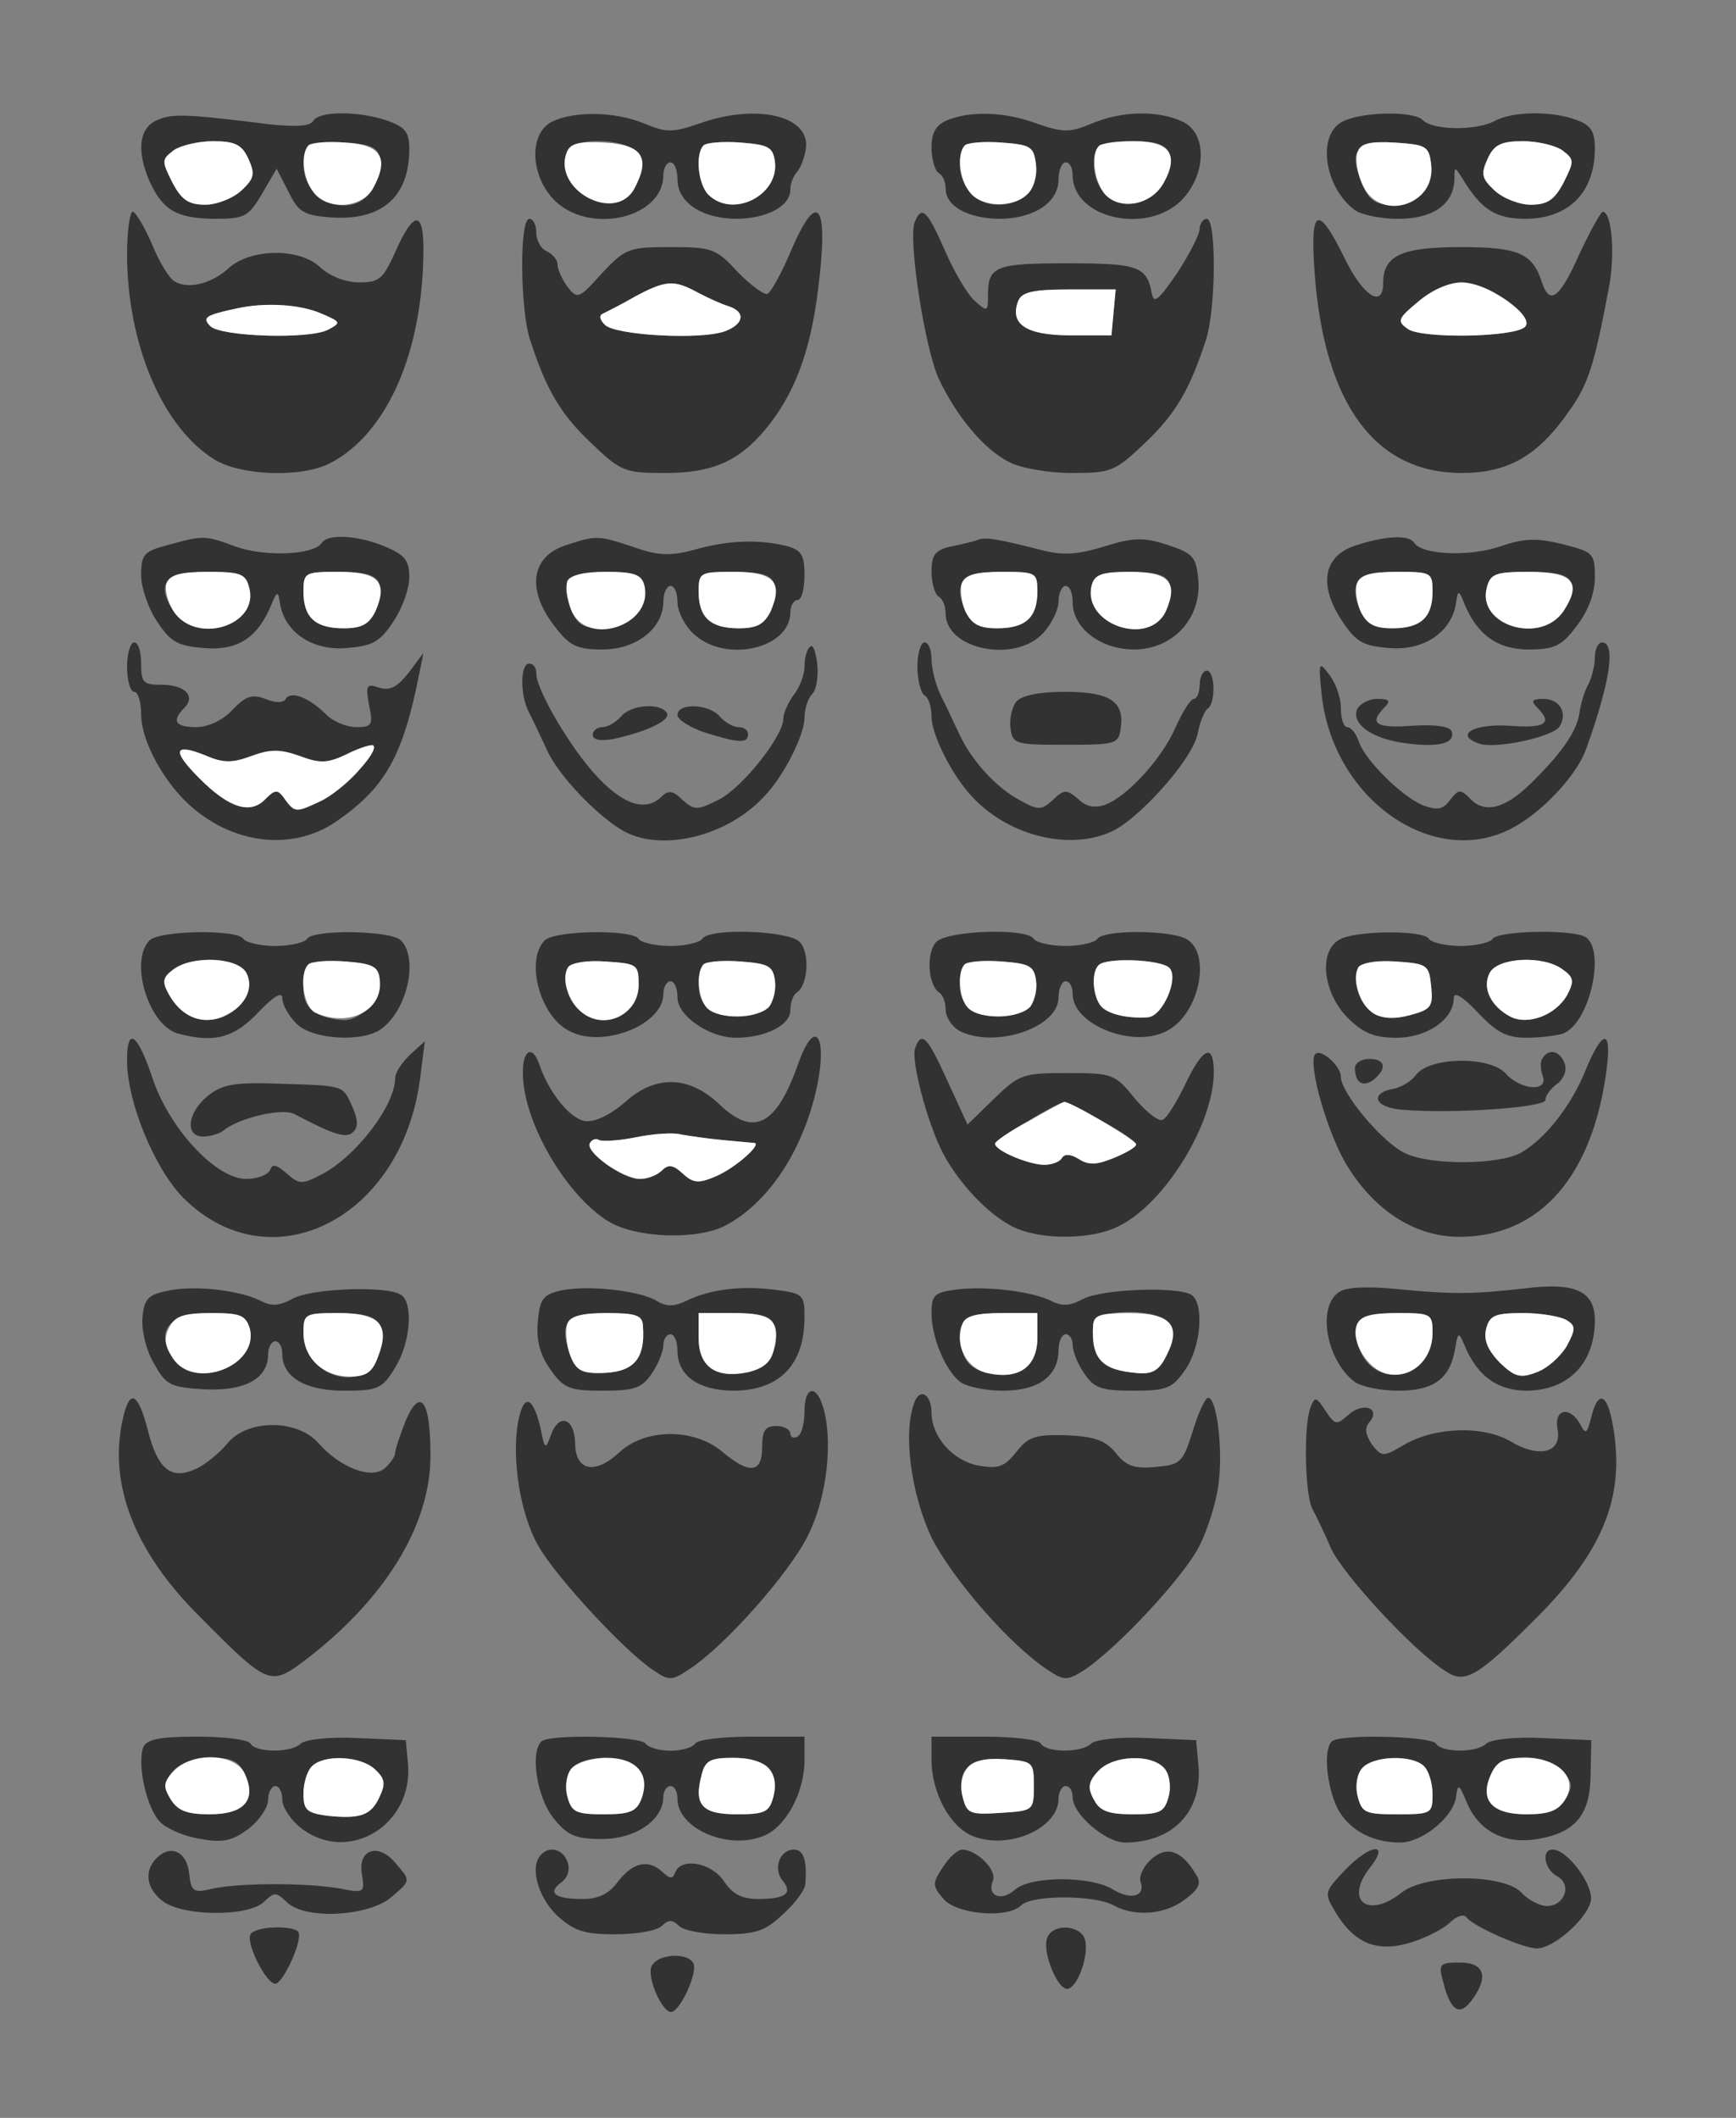 <!--?xml version="1.0" standalone="no"?-->

<svg version="1.0" xmlns="http://www.w3.org/2000/svg" width="246pt" height="300pt" viewBox="0 0 246 300" preserveAspectRatio="xMidYMid meet">
<rect x="0" y="0" width="246" height="300" fill="#808080" stroke="none"/>
<g transform="translate(0,300) scale(0.1,-0.1)" fill="#323232" stroke="none">
<path class="node" id="node1" d="M223 2830 c-26 -11 -30 -43 -11 -87 19 -41 38 -52 91 -53 44 0 49 3
68 35 l21 36 17 -33 c14 -29 22 -33 60 -36 72 -5 111 29 111 97 0 24 -6 31
-31 40 -41 14 -96 14 -105 0 -4 -8 -25 -9 -63 -5 -119 15 -137 15 -158 6z
m129 -55 c10 -22 8 -28 -10 -45 -12 -11 -35 -20 -51 -20 -24 0 -34 7 -47 32
-15 30 -15 32 2 45 10 7 35 13 56 13 31 0 41 -5 50 -25z m186 1 c2 -10 -2 -29
-9 -42 -25 -47 -98 -23 -99 32 0 30 9 35 60 32 35 -2 46 -7 48 -22z"></path>
<path class="node" id="node2" d="M783 2828 c-34 -16 -32 -77 3 -112 50 -49 154 -25 154 36 0 10 5 18
10 18 6 0 10 -11 10 -24 0 -33 35 -56 85 -56 43 1 75 18 75 42 0 8 4 18 9 24
5 5 11 20 13 34 6 46 -70 64 -151 35 -38 -13 -47 -13 -78 0 -41 17 -98 18
-130 3z m125 -52 c2 -10 -2 -30 -9 -43 -27 -50 -116 -2 -96 51 10 26 100 19
105 -8z m190 -4 c7 -48 -59 -82 -94 -48 -15 15 -19 58 -7 70 4 4 28 6 53 4 38
-3 45 -6 48 -26z"></path>
<path class="node" id="node3" d="M1343 2830 c-17 -7 -23 -18 -23 -39 0 -16 5 -33 10 -36 6 -3 10 -13
10 -22 0 -25 31 -42 75 -43 50 0 85 23 85 56 0 13 5 24 10 24 6 0 10 -8 10
-18 0 -61 104 -85 154 -36 36 37 37 96 1 112 -35 16 -85 15 -128 -3 -31 -13
-40 -13 -78 0 -46 17 -93 18 -126 5z m125 -63 c4 -34 -18 -57 -54 -57 -30 0
-53 24 -54 56 0 30 9 35 60 32 41 -3 45 -6 48 -31z m189 16 c10 -26 -19 -68
-51 -71 -31 -4 -55 20 -56 54 0 29 8 34 57 34 31 0 45 -5 50 -17z"></path>
<path class="node" id="node4" d="M1903 2828 c-37 -18 -27 -92 16 -125 9 -7 37 -13 62 -13 49 0 79 20
80 56 0 19 0 19 12 0 27 -44 47 -56 90 -56 61 1 97 38 97 100 0 24 -6 33 -26
40 -34 13 -91 13 -117 -2 -26 -13 -86 -13 -101 2 -13 13 -85 12 -113 -2z m125
-61 c4 -34 -18 -57 -56 -57 -23 0 -32 6 -42 30 -20 47 -8 62 47 58 44 -3 48
-5 51 -31z m186 20 c17 -13 17 -15 2 -45 -13 -25 -23 -32 -47 -32 -16 0 -39 9
-51 20 -18 17 -20 23 -10 45 9 20 19 25 50 25 21 0 46 -6 56 -13z"></path>
<path class="node" id="node5" d="M180 2638 c1 -128 51 -244 124 -289 37 -23 124 -26 164 -5 81 42 132
159 132 304 0 54 -14 53 -39 -3 -18 -40 -23 -45 -52 -45 -20 0 -42 9 -56 22
-29 27 -97 26 -128 -1 -25 -23 -57 -31 -77 -20 -8 4 -23 29 -33 54 -11 25 -23
45 -27 45 -4 0 -8 -28 -8 -62z m275 -82 c28 -12 29 -13 10 -23 -26 -14 -152
-10 -167 5 -8 8 -8 13 3 16 54 18 115 19 154 2z"></path>
<path class="node" id="node6" d="M1121 2645 c-13 -31 -28 -58 -33 -61 -4 -3 -23 11 -42 30 -31 34 -37
36 -96 36 -59 0 -64 -2 -97 -37 -33 -37 -35 -37 -49 -19 -8 11 -14 25 -14 32
0 6 -7 14 -15 18 -8 3 -15 15 -15 26 0 11 -4 20 -10 20 -14 0 -13 -128 1 -171
23 -71 43 -105 86 -146 43 -41 48 -43 105 -43 67 0 104 16 142 61 41 49 64
109 75 197 16 124 0 146 -38 57z m-133 -59 c15 -8 35 -17 45 -20 24 -8 21 -25
-5 -35 -34 -13 -157 -6 -171 9 -8 8 -8 14 -2 16 6 3 26 13 45 24 43 23 55 24
88 6z"></path>
<path class="node" id="node7" d="M1296 2685 c-9 -25 14 -176 34 -221 25 -53 64 -101 101 -119 15 -8
55 -15 87 -15 57 0 62 2 105 43 43 41 63 75 86 146 14 43 15 171 1 171 -5 0
-10 -7 -10 -14 0 -8 -15 -37 -32 -63 -27 -39 -33 -44 -36 -28 -7 38 -20 42
-120 42 -102 0 -112 -4 -112 -46 0 -23 -1 -23 -19 -7 -10 9 -29 41 -42 71 -25
57 -33 65 -43 40z m282 -127 l-3 -33 -59 0 c-62 0 -86 16 -73 49 5 12 20 16
72 16 l66 0 -3 -32z"></path>
<path class="node" id="node8" d="M2238 2640 c-28 -63 -42 -73 -53 -40 -13 41 -33 50 -115 50 -84 0
-110 -12 -110 -51 0 -37 -29 -18 -55 36 -38 77 -49 71 -42 -23 14 -185 86
-282 208 -282 66 0 108 24 152 87 28 39 36 65 57 176 9 48 4 107 -9 107 -3 -1
-18 -28 -33 -60z m-102 -67 c23 -17 32 -29 25 -36 -15 -15 -147 -17 -166 -3
-16 11 -14 15 15 39 41 35 81 35 126 0z"></path>
<path class="node" id="node9" d="M238 2228 c-34 -9 -38 -13 -38 -43 0 -17 10 -47 23 -66 19 -29 30
-34 66 -37 47 -4 75 14 94 58 10 24 11 24 14 4 7 -40 46 -66 94 -62 36 3 47 8
66 37 13 19 23 47 23 63 0 24 -6 32 -35 44 -38 16 -81 18 -89 5 -11 -17 -78
-20 -120 -6 -46 17 -47 17 -98 3z m115 -60 c15 -54 -75 -82 -107 -34 -26 40
-12 56 49 56 46 0 53 -3 58 -22z m184 6 c3 -8 1 -26 -5 -40 -9 -18 -19 -24
-45 -24 -40 0 -57 15 -57 52 0 27 2 28 50 28 37 0 52 -4 57 -16z"></path>
<path class="node" id="node10" d="M800 2227 c-47 -16 -54 -62 -15 -113 22 -29 32 -34 69 -34 48 0 86
30 86 68 0 12 5 22 10 22 6 0 10 -10 10 -23 0 -13 10 -33 23 -45 45 -42 137
-21 137 31 0 9 5 17 10 17 6 0 10 16 10 35 0 29 -4 36 -27 42 -39 9 -81 8
-130 -6 -34 -9 -51 -8 -85 4 -51 17 -53 17 -98 2z m113 -56 c8 -32 -20 -61
-59 -61 -28 0 -36 5 -45 27 -16 42 -5 53 50 53 40 0 50 -4 54 -19z m184 3 c3
-8 1 -26 -5 -40 -9 -18 -19 -24 -45 -24 -40 0 -57 15 -57 52 0 27 2 28 50 28
37 0 52 -4 57 -16z"></path>
<path class="node" id="node11" d="M1385 2235 c-5 -2 -22 -6 -37 -9 -23 -5 -28 -12 -28 -36 0 -16 5 -32
10 -35 6 -3 10 -14 10 -24 0 -51 98 -71 138 -28 12 13 22 33 22 45 0 12 5 22
10 22 6 0 10 -10 10 -23 0 -37 40 -67 87 -67 55 0 96 44 91 99 -3 32 -7 37
-43 49 -34 11 -48 11 -90 -2 -39 -12 -59 -13 -90 -5 -59 15 -79 19 -90 14z
m85 -73 c0 -37 -17 -52 -57 -52 -26 0 -36 6 -45 24 -18 41 -5 56 52 56 48 0
50 -1 50 -28z m187 12 c3 -8 1 -26 -5 -40 -24 -51 -119 -18 -105 37 4 15 14
19 54 19 36 0 51 -4 56 -16z"></path>
<path class="node" id="node12" d="M1920 2227 c-45 -15 -52 -56 -18 -107 20 -30 30 -35 67 -38 48 -4 87
22 94 62 3 21 4 21 12 1 18 -44 47 -65 91 -65 37 0 47 5 68 33 17 22 26 47 26
69 0 34 -2 36 -45 47 -37 9 -54 9 -89 -3 -44 -15 -111 -12 -122 5 -7 12 -42
10 -84 -4z m110 -65 c0 -37 -17 -52 -57 -52 -26 0 -36 6 -45 24 -18 41 -5 56
52 56 48 0 50 -1 50 -28z m196 13 c4 -8 -1 -26 -10 -40 -32 -49 -124 -21 -109
33 5 19 12 22 59 22 40 0 56 -4 60 -15z"></path>
<path class="node" id="node13" d="M180 2055 c0 -19 5 -35 10 -35 6 0 10 -15 10 -32 0 -33 25 -83 58
-118 61 -64 152 -79 218 -34 70 48 95 93 118 209 l6 30 -21 -28 c-16 -20 -26
-26 -42 -21 -18 6 -19 3 -14 -25 6 -28 4 -31 -18 -31 -14 0 -33 8 -43 18 -24
24 -50 34 -57 22 -3 -6 -15 -6 -29 0 -19 7 -28 4 -47 -16 -13 -14 -34 -24 -51
-24 -30 0 -35 9 -17 27 17 17 1 33 -32 33 -26 0 -29 3 -29 30 0 17 -4 30 -10
30 -5 0 -10 -16 -10 -35z m331 -143 c-11 -16 -37 -37 -57 -47 -34 -16 -36 -16
-49 1 -11 16 -14 17 -29 2 -21 -22 -51 -13 -93 29 -40 40 -37 51 8 33 25 -11
38 -11 65 -1 27 10 41 10 69 0 29 -11 40 -10 67 3 18 9 35 14 37 12 2 -1 -6
-16 -18 -32z"></path>
<path class="node" id="node14" d="M1148 2084 c-5 -4 -8 -17 -8 -28 0 -12 -7 -30 -15 -40 -8 -11 -15
-26 -15 -34 0 -25 -59 -99 -92 -115 -30 -15 -34 -15 -51 0 -13 13 -20 14 -29
5 -22 -22 -53 -13 -90 26 -37 38 -88 124 -88 148 0 8 -4 14 -10 14 -13 0 -13
-44 -1 -68 5 -9 16 -33 25 -52 15 -37 76 -100 113 -119 54 -27 144 -5 195 50
28 28 58 88 58 112 0 13 5 28 11 34 6 6 9 25 7 43 -2 17 -6 28 -10 24z"></path>
<path class="node" id="node15" d="M1300 2056 c0 -19 5 -38 10 -41 6 -3 10 -17 10 -30 0 -26 30 -85 58
-114 53 -57 142 -77 201 -47 41 22 111 102 118 136 3 17 10 33 14 36 12 7 11
54 -1 54 -5 0 -10 -9 -10 -20 0 -11 -4 -20 -8 -20 -5 0 -16 -18 -26 -40 -19
-44 -68 -98 -100 -110 -14 -5 -27 -3 -38 8 -16 14 -20 14 -36 -1 -16 -15 -21
-15 -46 -1 -33 17 -69 56 -86 93 -7 14 -18 39 -26 54 -8 16 -14 40 -14 53 0
13 -4 24 -10 24 -5 0 -10 -15 -10 -34z"></path>
<path class="node" id="node16" d="M2260 2069 c0 -11 -4 -28 -9 -38 -6 -10 -11 -28 -13 -42 -4 -25 -24
-55 -70 -100 -35 -34 -64 -42 -84 -21 -15 15 -17 14 -29 -1 -10 -14 -18 -15
-38 -8 -30 12 -84 65 -92 92 -4 11 -11 19 -16 19 -5 0 -9 12 -9 28 0 15 -8 36
-17 47 -14 19 -15 17 -10 -30 17 -152 166 -251 277 -184 42 25 86 74 98 109
34 95 42 150 22 150 -5 0 -10 -9 -10 -21z"></path>
<path class="node" id="node17" d="M1440 2006 c-6 -8 -10 -25 -8 -38 3 -22 7 -23 78 -23 71 0 75 1 78
23 6 38 -15 52 -78 52 -38 0 -62 -5 -70 -14z"></path>
<path class="node" id="node18" d="M1923 1995 c-8 -21 22 -42 70 -48 45 -6 70 0 64 17 -2 7 -23 10 -55
8 -52 -4 -63 3 -40 26 9 9 7 12 -10 12 -13 0 -25 -7 -29 -15z"></path>
<path class="node" id="node19" d="M2178 1998 c23 -23 12 -30 -40 -26 -50 3 -77 -13 -43 -25 22 -9 106
9 115 24 12 19 0 39 -23 39 -16 0 -18 -3 -9 -12z"></path>
<path class="node" id="node20" d="M880 1985 c-7 -8 -19 -15 -26 -15 -8 0 -14 -5 -14 -11 0 -7 11 -9 28
-6 48 10 83 27 77 37 -9 15 -51 12 -65 -5z"></path>
<path class="node" id="node21" d="M960 1987 c0 -6 18 -18 40 -25 48 -15 60 -15 60 -2 0 6 -6 10 -14 10
-7 0 -19 7 -26 15 -15 18 -60 20 -60 2z"></path>
<path class="node" id="node22" d="M212 1668 c-29 -29 -2 -120 40 -132 52 -14 80 -6 114 30 22 23 34 30
34 20 0 -9 9 -25 20 -36 23 -23 95 -27 121 -7 37 28 52 100 27 125 -14 14
-124 16 -133 2 -3 -5 -24 -10 -45 -10 -21 0 -42 5 -45 10 -9 14 -119 12 -133
-2z m137 -46 c12 -23 -3 -50 -35 -63 -30 -11 -58 2 -75 33 -10 18 -8 24 7 35
27 20 91 17 103 -5z m189 -9 c4 -27 -28 -61 -54 -58 -38 4 -54 17 -54 44 0 38
7 42 60 39 38 -3 46 -7 48 -25z"></path>
<path class="node" id="node23" d="M772 1668 c-28 -28 -7 -107 34 -128 47 -26 134 8 134 52 0 10 5 18
10 18 6 0 10 -10 10 -23 0 -26 45 -57 83 -57 42 0 77 18 77 39 0 11 4 22 9 25
16 10 19 57 4 72 -17 16 -128 20 -138 4 -3 -5 -24 -10 -45 -10 -21 0 -42 5
-45 10 -9 14 -119 12 -133 -2z m133 -63 c0 -60 -86 -67 -101 -8 -9 35 4 44 54
41 45 -3 47 -4 47 -33z m193 7 c5 -32 -15 -52 -52 -52 -37 0 -56 15 -56 45 0
31 9 36 60 33 38 -3 45 -6 48 -26z"></path>
<path class="node" id="node24" d="M1327 1666 c-15 -15 -12 -62 4 -72 5 -3 9 -14 9 -24 0 -11 9 -24 19
-30 50 -26 141 4 141 47 0 13 5 23 10 23 6 0 10 -8 10 -18 0 -44 87 -78 134
-52 46 24 63 110 27 130 -25 13 -118 13 -126 0 -3 -5 -24 -10 -45 -10 -21 0
-42 5 -45 10 -10 16 -121 12 -138 -4z m141 -54 c5 -32 -15 -52 -52 -52 -37 0
-56 15 -56 45 0 31 9 36 60 33 38 -3 45 -6 48 -26z m189 17 c14 -14 -9 -68
-30 -70 -25 -2 -52 3 -64 13 -14 11 -18 50 -6 61 11 11 88 8 100 -4z"></path>
<path class="node" id="node25" d="M1898 1669 c-30 -17 -23 -75 11 -110 23 -23 39 -29 70 -29 43 0 81
26 81 56 0 10 12 3 34 -20 26 -28 41 -36 69 -36 19 0 43 3 52 6 39 15 62 125
29 138 -26 10 -122 7 -129 -4 -3 -5 -24 -10 -45 -10 -21 0 -42 5 -45 10 -8 13
-105 12 -127 -1z m130 -66 c3 -29 0 -33 -30 -41 -39 -10 -66 3 -74 35 -9 35 4
44 54 41 45 -3 47 -5 50 -35z m186 24 c16 -11 17 -17 7 -36 -16 -29 -56 -44
-81 -31 -28 15 -40 41 -29 62 12 22 76 25 103 5z"></path>
<path class="node" id="node26" d="M180 1498 c0 -59 39 -153 79 -194 123 -124 309 -32 336 166 l7 55
-21 -19 c-11 -11 -21 -25 -21 -33 0 -39 -56 -112 -105 -137 -27 -14 -31 -14
-49 2 -14 12 -20 14 -23 5 -3 -7 -18 -13 -34 -13 -43 0 -109 71 -133 143 -21
63 -36 74 -36 25z"></path>
<path class="node" id="node27" d="M1131 1493 c-31 -88 -63 -104 -112 -57 -42 40 -90 42 -133 3 -22 -19
-44 -29 -57 -27 -21 3 -52 41 -65 81 -10 28 -24 19 -23 -15 1 -69 62 -172 121
-208 39 -24 126 -27 166 -6 57 30 104 97 126 181 21 82 3 121 -23 48z m-106
-108 c22 -2 42 -4 44 -4 11 -2 -28 -36 -54 -47 -25 -11 -33 -10 -48 4 -13 12
-20 13 -29 4 -7 -7 -21 -12 -31 -12 -25 0 -79 39 -71 51 3 5 9 7 13 4 5 -2 28
-1 52 4 24 5 53 7 64 4 11 -2 38 -6 60 -8z"></path>
<path class="node" id="node28" d="M1297 1516 c-7 -17 18 -110 40 -151 22 -41 62 -84 97 -102 38 -20
114 -20 153 1 65 33 133 145 133 217 0 42 -15 36 -40 -16 -12 -25 -26 -48 -32
-51 -5 -4 -23 10 -40 30 -28 35 -32 36 -96 36 -63 0 -68 -2 -104 -37 l-37 -36
-28 61 c-29 64 -37 72 -46 48z m263 -103 c28 -15 50 -30 50 -34 0 -4 -14 -12
-31 -19 -24 -10 -36 -11 -50 -2 -11 7 -20 8 -24 2 -3 -6 -15 -10 -25 -10 -22
0 -70 20 -70 30 0 5 85 57 98 59 1 1 25 -11 52 -26z"></path>
<path class="node" id="node29" d="M2246 1482 c-20 -49 -57 -96 -91 -115 -31 -17 -126 -18 -163 -1 -33
15 -92 86 -92 109 0 15 -28 40 -36 32 -12 -12 18 -116 46 -160 40 -64 97 -99
158 -99 115 0 190 87 209 240 7 56 -7 53 -31 -6z"></path>
<path class="node" id="node30" d="M2186 1501 c-4 -5 -3 -16 0 -25 9 -23 -31 -21 -53 4 -23 24 -106 23
-126 -2 -6 -9 -21 -18 -31 -20 -36 -6 -29 -27 11 -30 72 -6 203 3 203 14 0 6
7 16 17 23 9 7 14 19 10 29 -7 18 -23 21 -31 7z"></path>
<path class="node" id="node31" d="M1920 1487 c0 -21 12 -28 27 -16 19 16 16 29 -7 29 -11 0 -20 -6 -20
-13z"></path>
<path class="node" id="node32" d="M295 1448 c-29 -23 -34 -58 -7 -58 10 0 22 4 28 8 21 18 83 33 101
24 59 -31 74 -35 84 -25 7 7 6 18 -2 36 -14 30 -9 29 -107 32 -59 2 -77 -1
-97 -17z"></path>
<path class="node" id="node33" d="M235 1171 c-25 -5 -31 -12 -33 -37 -2 -17 5 -47 16 -65 17 -31 23
-34 71 -37 58 -3 91 15 91 50 0 10 5 18 10 18 6 0 10 -8 10 -18 0 -33 33 -52
88 -52 48 0 54 3 72 33 22 35 26 92 8 103 -20 13 -125 9 -152 -5 -20 -11 -31
-12 -48 -3 -31 15 -96 22 -133 13z m119 -53 c13 -53 -79 -88 -109 -42 -26 40
-5 64 54 64 42 0 49 -3 55 -22z m184 6 c6 -10 5 -27 -2 -45 -20 -55 -106 -29
-106 33 0 27 2 28 50 28 35 0 52 -5 58 -16z"></path>
<path class="node" id="node34" d="M795 1172 c-26 -6 -30 -12 -33 -45 -2 -26 3 -46 18 -67 19 -27 27
-30 75 -30 45 0 55 4 69 25 9 13 16 31 16 40 0 8 5 15 10 15 6 0 10 -11 10
-23 0 -36 30 -57 81 -57 64 1 99 37 99 104 0 32 -2 34 -42 39 -47 6 -92 1
-126 -16 -17 -8 -28 -8 -41 0 -24 15 -99 23 -136 15z m116 -49 c4 -50 -14 -68
-63 -68 -25 0 -33 5 -41 28 -15 45 -4 57 53 57 40 0 50 -3 51 -17z m185 2 c12
-31 -5 -62 -37 -69 -45 -9 -69 8 -69 49 l0 35 50 0 c36 0 52 -4 56 -15z"></path>
<path class="node" id="node35" d="M1353 1173 c-29 -4 -33 -8 -33 -33 0 -34 19 -80 40 -97 8 -7 36 -13
61 -13 51 0 79 21 79 58 0 12 5 22 10 22 6 0 10 -7 10 -15 0 -9 7 -27 16 -40
14 -21 24 -25 69 -25 48 0 56 3 74 29 23 32 28 95 9 107 -20 12 -127 8 -153
-6 -19 -10 -30 -11 -47 -2 -28 13 -92 21 -135 15z m117 -68 c0 -41 -26 -60
-71 -50 -20 5 -31 14 -35 31 -11 43 1 54 56 54 l50 0 0 -35z m188 19 c6 -11 4
-26 -5 -44 -10 -21 -20 -27 -41 -25 -51 4 -66 20 -63 68 1 24 96 25 109 1z"></path>
<path class="node" id="node36" d="M1898 1170 c-32 -20 -19 -96 21 -127 9 -7 37 -13 62 -13 51 0 74 17
81 60 4 23 5 24 13 5 18 -44 47 -65 89 -65 59 1 96 39 96 100 0 41 -28 54 -99
45 -71 -8 -101 -9 -181 -1 -41 4 -72 3 -82 -4z m132 -58 c0 -62 -77 -82 -102
-27 -18 40 -5 55 52 55 48 0 50 -1 50 -28z m190 18 c13 -8 13 -13 0 -37 -9
-15 -28 -32 -43 -37 -23 -9 -31 -6 -52 14 -17 18 -23 32 -19 48 5 19 13 22 53
22 25 0 53 -5 61 -10z"></path>
<path class="node" id="node37" d="M1140 1001 c0 -17 -4 -33 -10 -36 -5 -3 -10 -1 -10 4 0 6 -9 11 -20
11 -16 0 -20 -7 -20 -30 0 -37 -18 -39 -57 -6 -40 33 -108 33 -145 -1 -34 -32
-62 -27 -63 11 0 36 -22 46 -34 14 -8 -22 -9 -22 -15 9 -11 46 -24 50 -32 8
-9 -52 3 -130 29 -175 24 -43 124 -151 163 -176 22 -15 26 -15 50 1 51 33 143
137 169 190 27 54 36 135 21 183 -10 32 -26 27 -26 -7z"></path>
<path class="node" id="node38" d="M1296 1014 c-17 -43 -5 -130 24 -192 30 -59 111 -152 164 -187 24
-16 28 -16 52 -1 48 32 141 132 163 175 12 23 25 64 28 91 6 50 -3 120 -15
120 -4 0 -14 -21 -22 -48 -14 -44 -17 -47 -53 -50 -30 -3 -42 2 -56 20 -15 18
-30 23 -70 25 -44 1 -54 -2 -71 -24 -17 -21 -25 -24 -54 -19 -36 7 -66 41 -66
75 0 25 -16 36 -24 15z"></path>
<path class="node" id="node39" d="M176 998 c-25 -95 12 -194 108 -289 94 -95 99 -97 144 -64 116 87
182 193 182 293 0 78 -14 98 -35 50 -8 -21 -15 -41 -15 -46 0 -5 -7 -15 -15
-22 -19 -16 -63 1 -94 36 -30 34 -101 34 -129 -1 -11 -13 -31 -30 -45 -36 -35
-16 -54 0 -68 57 -13 49 -24 56 -33 22z"></path>
<path class="node" id="node40" d="M1857 1006 c-10 -26 -8 -124 3 -144 5 -9 17 -34 26 -55 16 -36 116
-145 162 -174 28 -19 45 -9 129 75 98 98 128 177 107 281 -8 38 -20 40 -29 4
-6 -24 -8 -26 -16 -10 -15 26 -37 21 -32 -7 7 -34 -26 -42 -66 -18 -39 23
-108 21 -152 -5 -29 -17 -31 -17 -45 1 -9 14 -11 23 -3 32 16 20 -10 28 -30
10 -17 -15 -19 -15 -33 6 -13 20 -15 20 -21 4z"></path>
<path class="node" id="node41" d="M203 525 c-9 -25 5 -87 24 -106 10 -10 36 -21 58 -24 32 -6 45 -2 68
15 15 12 27 30 27 41 0 10 5 19 10 19 6 0 10 -9 10 -19 0 -11 12 -29 26 -40
67 -53 161 4 152 92 l-3 32 -69 3 c-39 2 -74 -2 -80 -8 -13 -13 -63 -13 -71 0
-3 6 -38 10 -76 10 -54 0 -71 -4 -76 -15z m144 -38 c17 -37 -1 -57 -50 -57
-32 0 -45 5 -55 21 -19 30 9 59 58 59 29 0 39 -5 47 -23z m184 7 c14 -13 16
-20 7 -39 -12 -27 -28 -32 -75 -27 -28 4 -33 8 -33 31 0 15 5 32 12 39 17 17
68 15 89 -4z"></path>
<path class="node" id="node42" d="M767 533 c-16 -16 -6 -79 17 -108 20 -25 31 -30 69 -30 48 0 87 27
87 60 0 8 5 15 10 15 6 0 10 -8 10 -18 0 -42 71 -73 121 -53 32 12 59 61 59
108 l0 33 -74 0 c-41 0 -78 -4 -81 -10 -3 -5 -19 -10 -35 -10 -16 0 -32 5 -35
10 -7 11 -138 14 -148 3z m139 -41 c7 -10 8 -26 3 -40 -7 -18 -16 -22 -53 -22
-40 0 -46 3 -52 25 -4 15 -1 32 6 40 18 21 82 19 96 -3z m184 3 c7 -8 10 -25
6 -40 -6 -22 -12 -25 -52 -25 -49 0 -61 13 -50 55 5 21 12 25 45 25 22 0 44
-6 51 -15z"></path>
<path class="node" id="node43" d="M1320 507 c0 -47 27 -96 59 -108 50 -20 121 11 121 53 0 10 5 18 10
18 6 0 10 -7 10 -16 0 -24 47 -64 74 -64 69 0 111 45 104 112 l-3 33 -69 3
c-39 2 -74 -2 -80 -8 -13 -13 -63 -13 -71 0 -3 6 -40 10 -81 10 l-74 0 0 -33z
m145 -37 c0 -35 -1 -35 -47 -38 -44 -3 -48 -1 -54 23 -9 38 11 57 60 53 40 -3
41 -4 41 -38z m185 25 c7 -8 10 -25 6 -40 -6 -22 -12 -25 -51 -25 -35 0 -47 5
-55 21 -9 16 -8 25 6 40 21 23 76 25 94 4z"></path>
<path class="node" id="node44" d="M1887 533 c-12 -12 -7 -63 8 -94 16 -31 49 -49 89 -49 31 0 74 35 79
63 3 21 4 21 15 -5 17 -42 54 -61 101 -53 54 9 75 35 75 93 l1 47 -69 3 c-39
2 -74 -2 -80 -8 -13 -13 -63 -13 -71 0 -7 11 -138 14 -148 3z m131 -35 c7 -7
12 -25 12 -40 0 -27 -2 -28 -50 -28 -45 0 -50 2 -56 25 -4 15 -1 32 6 40 15
18 71 20 88 3z m196 -7 c15 -16 15 -22 4 -40 -10 -16 -23 -21 -55 -21 -49 0
-67 20 -50 57 13 30 75 32 101 4z"></path>
<path class="node" id="node45" d="M222 368 c-19 -19 -14 -45 10 -62 30 -21 121 -21 142 0 15 14 17 14
32 0 25 -26 117 -21 149 7 27 23 27 23 7 46 -25 32 -56 22 -49 -15 4 -25 3
-26 -32 -19 -47 8 -138 8 -178 0 -29 -7 -32 -5 -35 21 -3 31 -26 42 -46 22z"></path>
<path class="node" id="node46" d="M767 373 c-17 -16 -5 -60 22 -86 24 -22 38 -27 83 -27 30 0 59 5 66
12 9 9 15 9 24 0 7 -7 36 -12 65 -12 44 0 58 5 82 28 17 15 31 34 32 42 3 34
-2 50 -16 50 -20 0 -30 -27 -16 -44 15 -18 4 -26 -35 -26 -23 0 -36 7 -48 25
-18 27 -61 34 -69 13 -4 -10 -7 -10 -18 0 -20 19 -42 14 -63 -13 -13 -18 -28
-25 -51 -25 -39 0 -50 9 -29 24 9 7 12 18 8 29 -6 17 -25 23 -37 10z"></path>
<path class="node" id="node47" d="M1336 355 c-15 -23 -15 -26 1 -45 19 -22 91 -28 110 -9 15 15 104 15
131 0 31 -17 74 -13 102 9 20 15 23 23 14 36 -20 33 -41 40 -63 20 -11 -10
-17 -24 -15 -31 8 -21 -13 -27 -38 -12 -31 20 -118 20 -140 0 -19 -17 -40 -9
-31 13 6 15 -22 43 -43 44 -7 0 -19 -11 -28 -25z"></path>
<path class="node" id="node48" d="M1905 350 c-28 -30 -29 -31 -13 -58 27 -45 59 -58 106 -44 23 7 48
20 57 29 9 9 20 12 23 7 10 -13 80 -44 100 -44 23 0 69 40 76 66 6 21 -32 74
-54 74 -16 0 -12 -28 7 -38 21 -12 10 -42 -15 -42 -10 0 -27 9 -36 19 -25 27
-136 27 -170 0 -48 -38 -81 -11 -45 35 30 38 0 34 -36 -4z"></path>
<path class="node" id="node49" d="M355 260 c-7 -12 22 -70 35 -70 11 0 39 61 33 73 -6 10 -61 9 -68 -3z"></path>
<path class="node" id="node50" d="M1484 255 c-8 -20 16 -77 30 -72 15 5 30 51 23 71 -8 20 -46 21 -53
1z"></path>
<path class="node" id="node51" d="M923 214 c-6 -16 15 -64 28 -64 12 0 37 53 32 68 -7 17 -52 15 -60
-4z"></path>
<path class="node" id="node52" d="M2045 193 c10 -41 23 -50 40 -27 25 33 19 54 -16 54 -29 0 -31 -2
-24 -27z"></path>
</g>
<g transform="translate(0,300) scale(0.1,-0.1)" fill="#FFFFFF" stroke="none">

<path class="node" id="node54" d="M246 2787 c-17 -13 -17 -15 -2 -45 13 -25 23 -32 47 -32 16 0 39 9
51 20 18 17 20 23 10 45 -9 20 -19 25 -50 25 -21 0 -46 -6 -56 -13z"></path>
<path class="node" id="node55" d="M437 2794 c-11 -12 -8 -47 7 -66 20 -27 70 -23 85 6 23 42 11 61 -39
64 -25 2 -49 0 -53 -4z"></path>
<path class="node" id="node56" d="M803 2784 c-20 -53 69 -101 96 -51 23 43 12 62 -42 65 -37 2 -49 -1
-54 -14z"></path>
<path class="node" id="node57" d="M997 2794 c-12 -12 -8 -55 7 -70 35 -34 101 0 94 48 -3 20 -10 23
-48 26 -25 2 -49 0 -53 -4z"></path>
<path class="node" id="node58" d="M1367 2794 c-11 -12 -8 -47 7 -66 16 -22 62 -23 82 -3 9 8 14 27 12
42 -3 25 -7 28 -48 31 -25 2 -49 0 -53 -4z"></path>
<path class="node" id="node59" d="M1557 2793 c-11 -11 -7 -47 7 -66 20 -26 67 -19 85 14 22 40 9 59
-42 59 -24 0 -47 -3 -50 -7z"></path>
<path class="node" id="node60" d="M1924 2785 c-4 -8 -1 -29 6 -45 23 -56 105 -32 98 27 -3 26 -7 28
-51 31 -36 2 -49 -1 -53 -13z"></path>
<path class="node" id="node61" d="M2108 2775 c-10 -22 -8 -28 10 -45 12 -11 35 -20 51 -20 24 0 34 7
47 32 15 30 15 32 -2 45 -10 7 -35 13 -56 13 -31 0 -41 -5 -50 -25z"></path>
<path class="node" id="node62" d="M335 2563 c-43 -9 -49 -13 -37 -25 15 -15 141 -19 167 -5 19 10 18
11 -10 23 -30 13 -81 16 -120 7z"></path>
<path class="node" id="node63" d="M900 2580 c-19 -11 -39 -21 -45 -24 -6 -2 -6 -8 2 -16 14 -15 137
-22 171 -9 26 10 29 27 5 35 -10 3 -30 12 -45 20 -33 18 -45 17 -88 -6z"></path>
<path class="node" id="node64" d="M1443 2574 c-13 -33 11 -49 73 -49 l59 0 3 33 3 32 -66 0 c-52 0 -67
-4 -72 -16z"></path>
<path class="node" id="node65" d="M2010 2573 c-29 -24 -31 -28 -15 -39 19 -14 151 -12 166 3 15 15 -53
63 -90 63 -17 0 -42 -11 -61 -27z"></path>
<path class="node" id="node66" d="M236 2174 c-3 -8 1 -26 10 -40 32 -48 122 -20 107 34 -5 19 -12 22
-58 22 -39 0 -54 -4 -59 -16z"></path>
<path class="node" id="node67" d="M430 2162 c0 -37 17 -52 57 -52 26 0 36 6 45 24 18 41 5 56 -52 56
-48 0 -50 -1 -50 -28z"></path>
<path class="node" id="node68" d="M804 2177 c-3 -8 0 -26 5 -40 21 -55 118 -23 104 34 -4 15 -14 19
-54 19 -32 0 -51 -5 -55 -13z"></path>
<path class="node" id="node69" d="M990 2162 c0 -37 17 -52 57 -52 26 0 36 6 45 24 18 41 5 56 -52 56
-48 0 -50 -1 -50 -28z"></path>
<path class="node" id="node70" d="M1363 2174 c-3 -8 -1 -26 5 -40 9 -18 19 -24 45 -24 40 0 57 15 57
52 0 27 -2 28 -50 28 -37 0 -52 -4 -57 -16z"></path>
<path class="node" id="node71" d="M1547 2171 c-14 -55 81 -88 105 -37 18 41 5 56 -51 56 -40 0 -50 -4
-54 -19z"></path>
<path class="node" id="node72" d="M1923 2174 c-3 -8 -1 -26 5 -40 9 -18 19 -24 45 -24 40 0 57 15 57
52 0 27 -2 28 -50 28 -37 0 -52 -4 -57 -16z"></path>
<path class="node" id="node73" d="M2107 2168 c-15 -54 77 -82 109 -33 26 40 13 55 -50 55 -47 0 -54 -3
-59 -22z"></path>
<path class="node" id="node74" d="M492 1932 c-27 -13 -38 -14 -67 -3 -28 10 -42 10 -69 0 -27 -10 -40
-10 -65 1 -45 18 -48 7 -8 -33 42 -42 72 -51 93 -29 15 15 18 14 29 -2 13 -17
15 -17 49 -1 32 15 84 71 75 79 -2 2 -19 -3 -37 -12z"></path>
<path class="node" id="node75" d="M246 1627 c-15 -11 -17 -17 -7 -35 17 -31 45 -44 75 -33 32 13 47 40
35 63 -12 22 -76 25 -103 5z"></path>
<path class="node" id="node76" d="M437 1634 c-14 -14 -7 -62 11 -69 48 -21 96 5 90 48 -2 18 -10 22
-48 25 -25 2 -49 0 -53 -4z"></path>
<path class="node" id="node77" d="M805 1630 c-11 -18 2 -54 25 -68 33 -20 75 4 75 43 0 29 -2 30 -47
33 -26 2 -49 -2 -53 -8z"></path>
<path class="node" id="node78" d="M997 1634 c-11 -11 -8 -49 5 -62 17 -17 73 -15 88 2 6 8 10 25 8 38
-3 20 -10 23 -48 26 -25 2 -49 0 -53 -4z"></path>
<path class="node" id="node79" d="M1367 1634 c-11 -11 -8 -49 5 -62 17 -17 73 -15 88 2 6 8 10 25 8 38
-3 20 -10 23 -48 26 -25 2 -49 0 -53 -4z"></path>
<path class="node" id="node80" d="M1557 1633 c-12 -11 -8 -50 6 -61 12 -10 39 -15 64 -13 21 2 44 56
30 70 -12 12 -89 15 -100 4z"></path>
<path class="node" id="node81" d="M1925 1630 c-10 -17 2 -54 22 -66 12 -7 30 -8 51 -2 30 8 33 12 30
41 -3 30 -5 32 -50 35 -26 2 -49 -2 -53 -8z"></path>
<path class="node" id="node82" d="M2111 1622 c-11 -21 1 -47 29 -62 25 -13 65 2 81 31 10 19 9 25 -7
36 -27 20 -91 17 -103 -5z"></path>
<path class="node" id="node83" d="M901 1389 c-24 -5 -47 -6 -52 -4 -4 3 -10 1 -13 -4 -8 -12 46 -51 71
-51 10 0 24 5 31 12 9 9 16 8 29 -4 15 -14 23 -15 48 -4 26 11 65 45 54 47 -2
0 -22 2 -44 4 -22 2 -49 6 -60 8 -11 3 -40 1 -64 -4z"></path>
<path class="node" id="node84" d="M1458 1412 c-27 -14 -48 -29 -48 -32 0 -10 48 -30 70 -30 10 0 22 4
25 10 4 6 13 5 24 -2 14 -9 26 -8 50 2 17 7 31 15 31 19 0 6 -95 62 -102 60
-2 0 -24 -12 -50 -27z"></path>
<path class="node" id="node85" d="M240 1120 c-8 -15 -7 -26 5 -44 30 -46 122 -11 109 42 -6 19 -13 22
-55 22 -38 0 -51 -4 -59 -20z"></path>
<path class="node" id="node86" d="M430 1112 c0 -36 28 -62 66 -62 23 0 32 6 40 29 17 44 2 61 -56 61
-48 0 -50 -1 -50 -28z"></path>
<path class="node" id="node87" d="M804 1125 c-3 -8 -2 -27 3 -42 8 -23 16 -28 41 -28 49 0 67 18 63 68
-1 14 -11 17 -51 17 -35 0 -52 -4 -56 -15z"></path>
<path class="node" id="node88" d="M990 1105 c0 -41 24 -58 69 -49 22 5 33 14 37 30 11 43 -1 54 -56 54
l-50 0 0 -35z"></path>
<path class="node" id="node89" d="M1364 1125 c-12 -30 5 -63 35 -70 45 -10 71 9 71 50 l0 35 -50 0
c-36 0 -52 -4 -56 -15z"></path>
<path class="node" id="node90" d="M1549 1123 c-3 -48 12 -64 63 -68 21 -2 31 4 41 25 22 42 6 60 -53
60 -41 0 -50 -3 -51 -17z"></path>
<path class="node" id="node91" d="M1923 1124 c-9 -24 14 -63 42 -70 34 -8 65 19 65 58 0 27 -2 28 -50
28 -37 0 -52 -4 -57 -16z"></path>
<path class="node" id="node92" d="M2106 1118 c-4 -16 2 -30 19 -48 21 -20 29 -23 52 -14 15 5 34 22 43
37 13 24 13 29 0 37 -8 5 -36 10 -61 10 -40 0 -48 -3 -53 -22z"></path>
<path class="node" id="node93" d="M246 491 c-15 -16 -15 -22 -4 -40 10 -16 23 -21 55 -21 49 0 67 20
50 57 -13 30 -75 32 -101 4z"></path>
<path class="node" id="node94" d="M442 498 c-7 -7 -12 -24 -12 -39 0 -23 5 -27 33 -31 47 -5 63 0 75
27 9 19 7 26 -7 39 -21 19 -72 21 -89 4z"></path>
<path class="node" id="node95" d="M810 495 c-7 -8 -10 -25 -6 -40 6 -22 12 -25 52 -25 37 0 46 4 53 22
13 35 -7 58 -50 58 -20 0 -42 -7 -49 -15z"></path>
<path class="node" id="node96" d="M994 485 c-11 -42 1 -55 50 -55 40 0 46 3 52 25 9 36 -11 55 -57 55
-33 0 -40 -4 -45 -25z"></path>
<path class="node" id="node97" d="M1371 496 c-8 -9 -11 -26 -7 -41 6 -24 10 -26 54 -23 46 3 47 3 47
38 0 34 -1 35 -41 38 -27 2 -45 -2 -53 -12z"></path>
<path class="node" id="node98" d="M1556 491 c-14 -15 -15 -24 -6 -40 8 -16 20 -21 55 -21 39 0 45 3 51
25 4 15 1 32 -6 40 -18 21 -73 19 -94 -4z"></path>
<path class="node" id="node99" d="M1930 495 c-7 -8 -10 -25 -6 -40 6 -23 11 -25 56 -25 48 0 50 1 50
28 0 15 -5 33 -12 40 -17 17 -73 15 -88 -3z"></path>
<path class="node" id="node100" d="M2113 487 c-17 -37 1 -57 50 -57 32 0 45 5 55 21 19 30 -9 59 -58 59
-29 0 -39 -5 -47 -23z"></path>
</g>
</svg>